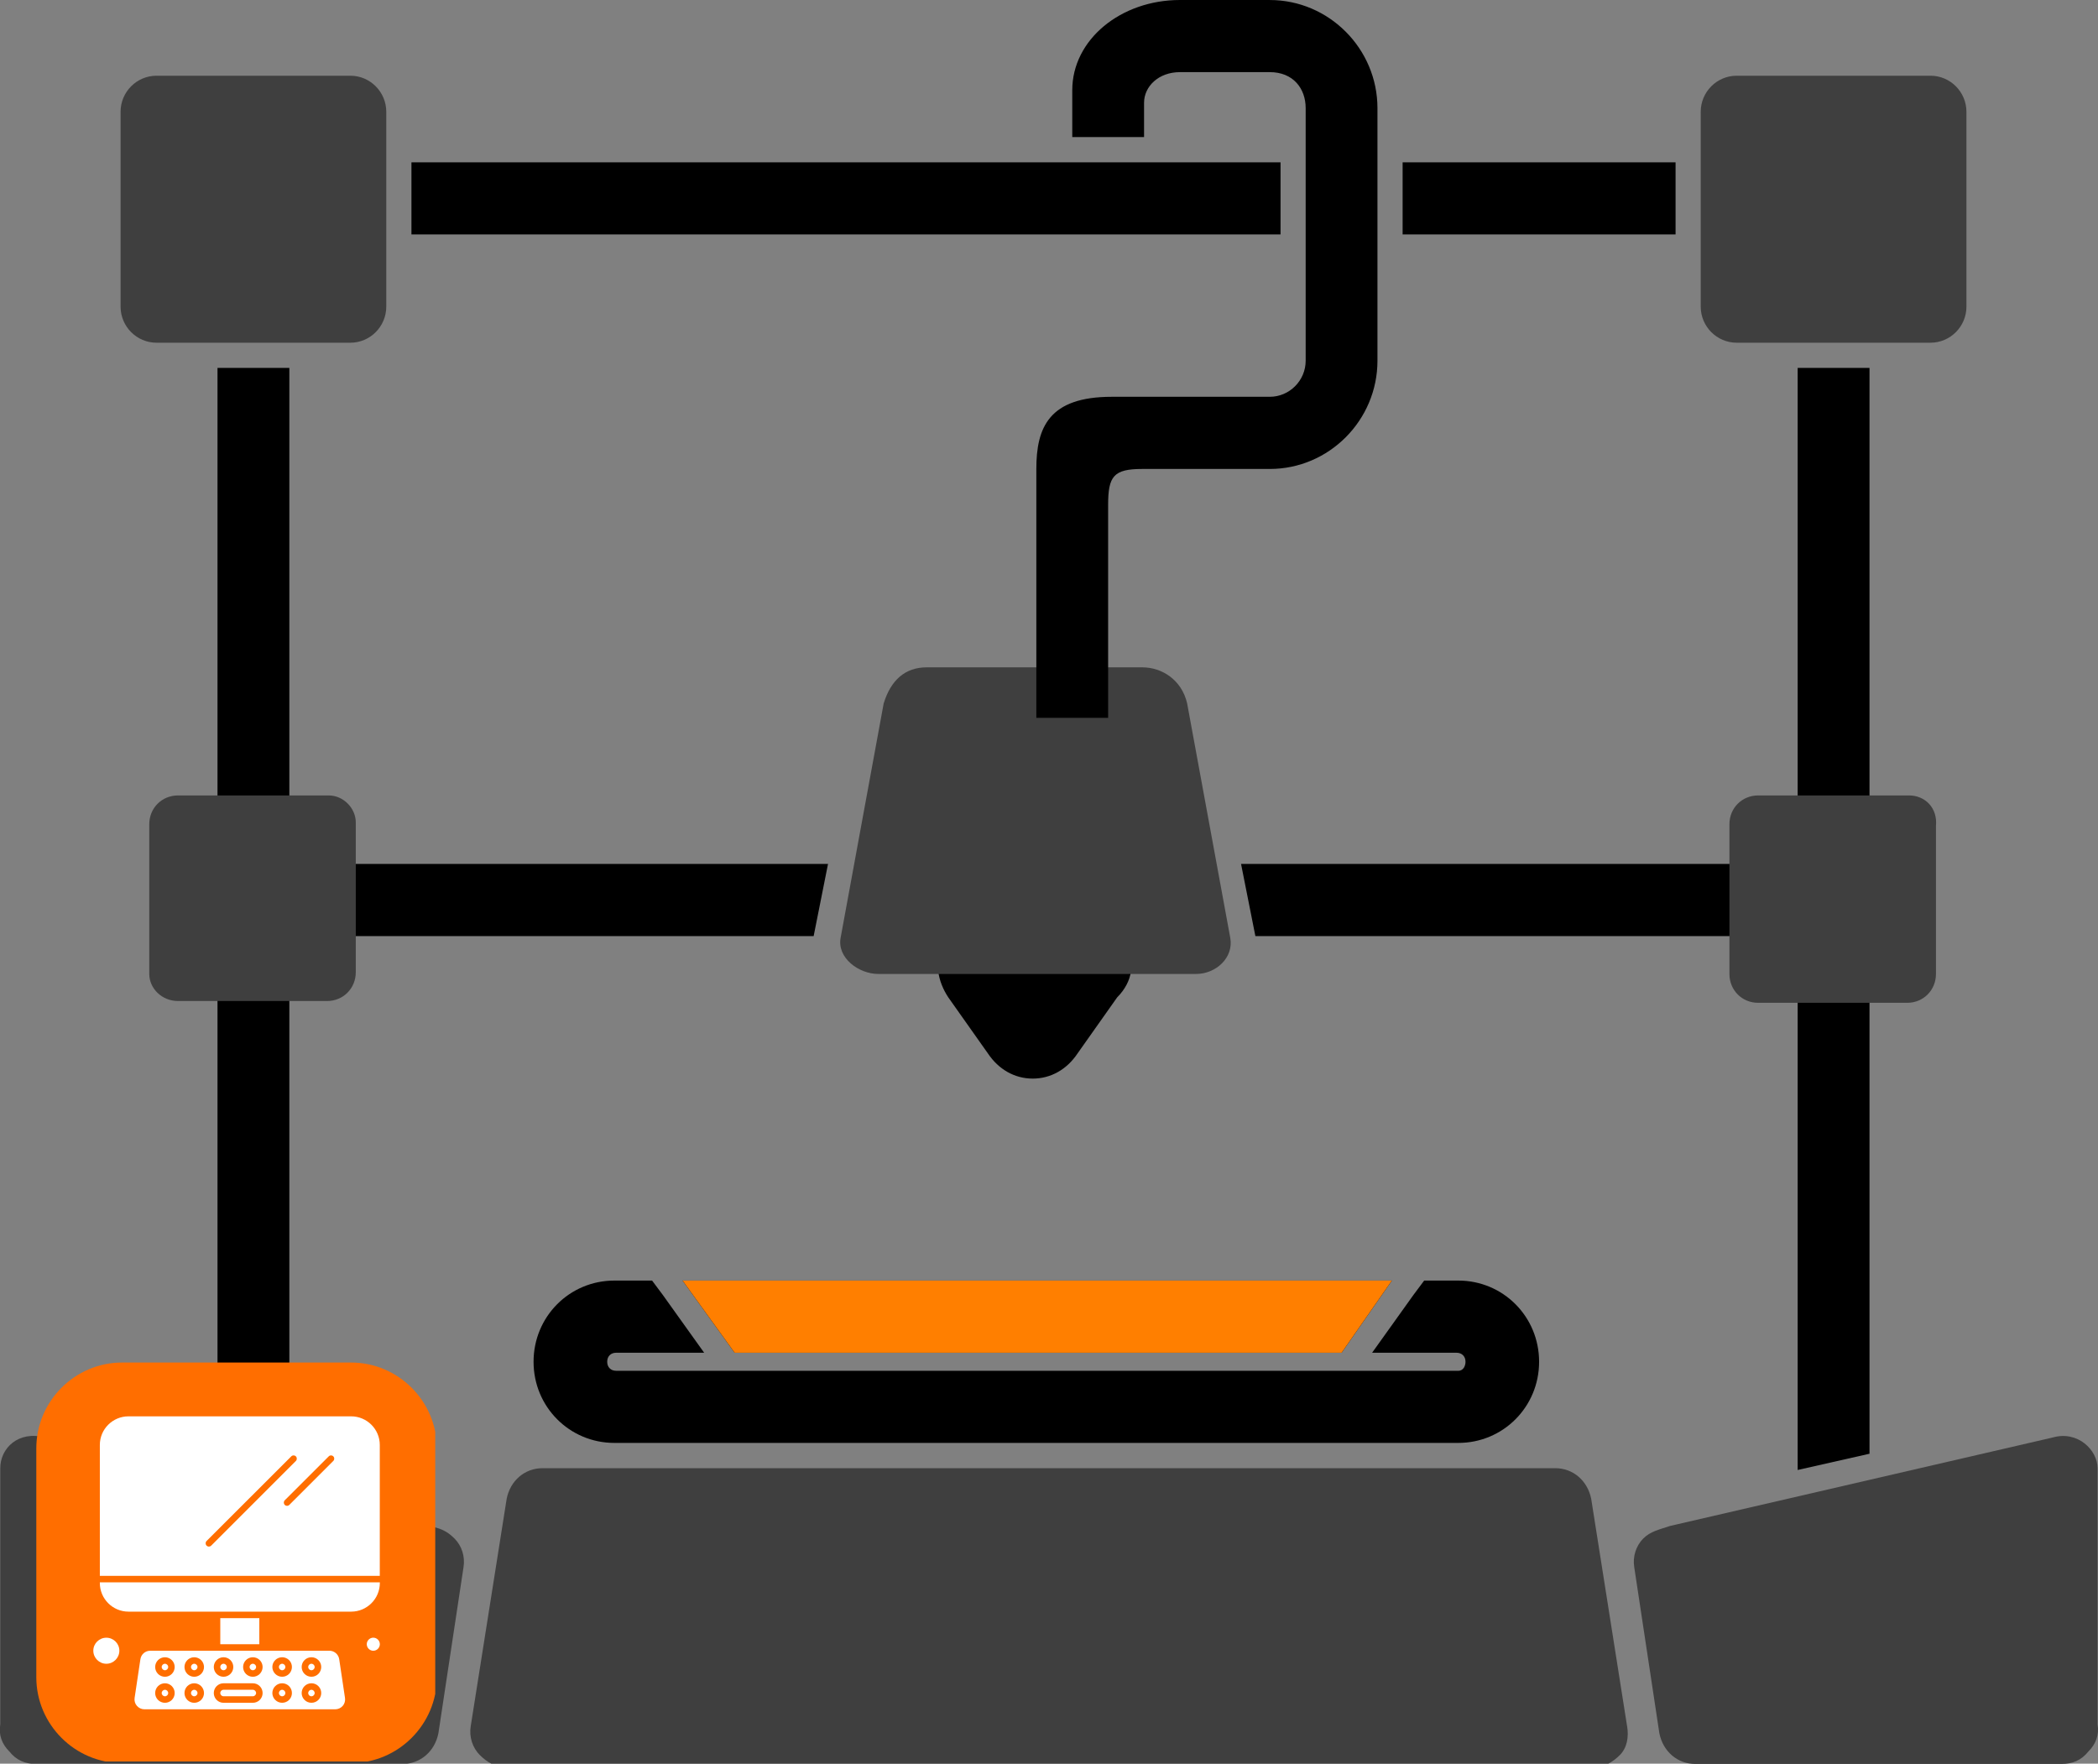 <?xml version="1.0" encoding="UTF-8" standalone="no"?>
<svg
   width="149.887pt"
   height="126pt"
   viewBox="0 0 149.887 126"
   version="1.2"
   id="svg104"
   sodipodi:docname="Sans titre.svg"
   inkscape:version="1.1 (c68e22c387, 2021-05-23)"
   xmlns:inkscape="http://www.inkscape.org/namespaces/inkscape"
   xmlns:sodipodi="http://sodipodi.sourceforge.net/DTD/sodipodi-0.dtd"
   xmlns="http://www.w3.org/2000/svg"
   xmlns:svg="http://www.w3.org/2000/svg">
  <rect x="0" y="0" width="149.887" height="126" fill="#808080" stroke="none"/>
  <sodipodi:namedview
     id="namedview106"
     pagecolor="#ffffff"
     bordercolor="#666666"
     borderopacity="1.0"
     inkscape:pageshadow="2"
     inkscape:pageopacity="0.0"
     inkscape:pagecheckerboard="0"
     inkscape:document-units="pt"
     showgrid="false"
     fit-margin-top="0"
     fit-margin-left="0"
     fit-margin-right="0"
     fit-margin-bottom="0"
     inkscape:zoom="1.624"
     inkscape:cx="-35.098522"
     inkscape:cy="84.051724"
     inkscape:window-width="1920"
     inkscape:window-height="1001"
     inkscape:window-x="2391"
     inkscape:window-y="310"
     inkscape:window-maximized="1"
     inkscape:current-layer="svg104" />
  <defs
     id="defs17">
    <clipPath
       id="clip1">
      <path
         d="M 112.5,227 H 146 v 23.637 h -33.5 z m 0,0"
         id="path2" />
    </clipPath>
    <clipPath
       id="clip2">
      <path
         d="m 186,124.637 h 25 V 176 h -25 z m 0,0"
         id="path5" />
    </clipPath>
    <clipPath
       id="clip3">
      <path
         d="m 146,229 h 83 v 21.637 h -83 z m 0,0"
         id="path8" />
    </clipPath>
    <clipPath
       id="clip4">
      <path
         d="m 229,227 h 33.5 v 23.637 H 229 Z m 0,0"
         id="path11" />
    </clipPath>
    <clipPath
       id="clip5">
      <path
         d="m 115.094,221.98 h 28.5 v 28.5 h -28.5 z m 0,0"
         id="path14" />
    </clipPath>
  </defs>
  <g
     id="surface1"
     transform="translate(-112.5,-124.637)">
    <g
       clip-path="url(#clip1)"
       clip-rule="nonzero"
       id="g21">
      <path
         style="fill:#3f3f3f;fill-opacity:1;fill-rule:nonzero;stroke:none"
         d="m 113.16,249.758 c 0.512,0.645 1.152,0.902 1.922,0.902 h 26.172 c 1.281,0 2.309,-0.902 2.566,-2.191 l 1.793,-11.855 c 0.129,-0.773 -0.125,-1.543 -0.641,-2.059 -0.512,-0.516 -1.023,-0.773 -1.922,-0.902 l -27.324,-6.316 c -1.926,-0.516 -3.207,0.773 -3.207,2.191 v 18.297 c -0.129,0.773 0.125,1.418 0.641,1.934 z m 0,0"
         id="path19" />
    </g>
    <path
       style="fill:#000000;fill-opacity:1;fill-rule:nonzero;stroke:none"
       d="M 192.953,192.16 C 192.312,191 191.156,190.355 189.617,190.355 h -6.414 c -1.41,0 -2.695,0.645 -3.336,1.805 -0.641,1.156 -0.387,2.574 0.383,3.734 l 2.824,3.996 c 0.77,1.16 1.926,1.805 3.207,1.805 1.281,0 2.438,-0.645 3.207,-1.805 l 2.824,-3.996 c 1.152,-1.16 1.281,-2.578 0.641,-3.734 z m 0,0"
       id="path23" />
    <path
       style="fill:#3f3f3f;fill-opacity:1;fill-rule:nonzero;stroke:none"
       d="m 200.395,191.645 -3.082,-16.754 c -0.383,-1.676 -1.793,-2.578 -3.207,-2.578 h -15.395 c -1.539,0 -2.562,0.902 -3.078,2.578 l -3.078,16.754 c -0.258,1.414 1.281,2.574 2.695,2.574 h 22.707 c 1.41,0 2.691,-1.16 2.438,-2.574 z m 0,0"
       id="path25" />
    <g
       clip-path="url(#clip2)"
       clip-rule="nonzero"
       id="g29">
      <path
         style="fill:#000000;fill-opacity:1;fill-rule:nonzero;stroke:none"
         d="m 203.215,124.637 h -6.414 c -4.234,0 -7.695,2.836 -7.695,6.441 v 3.352 h 5.129 v -2.449 c 0,-1.16 1.027,-2.191 2.566,-2.191 h 6.414 c 1.668,0 2.566,1.16 2.566,2.578 v 18.039 c 0,1.418 -1.156,2.578 -2.566,2.578 h -11.289 c -4.488,0 -5.387,2.191 -5.387,5.156 v 17.781 h 5.129 v -15.203 c 0,-2.062 0.387,-2.578 2.438,-2.578 h 9.109 c 4.234,0 7.695,-3.48 7.695,-7.734 v -18.039 c 0,-4.25 -3.461,-7.73 -7.695,-7.73 z m 0,0"
         id="path27" />
    </g>
    <path
       style="fill:#000000;fill-opacity:1;fill-rule:nonzero;stroke:none"
       d="m 130.863,186.359 h 40.793 l -1.027,5.156 h -39.766 z m 0,0"
       id="path31" />
    <path
       style="fill:#000000;fill-opacity:1;fill-rule:nonzero;stroke:none"
       d="m 201.164,186.359 h 41.82 v 5.156 H 202.188 Z m 0,0"
       id="path33" />
    <path
       style="fill:#000000;fill-opacity:1;fill-rule:nonzero;stroke:none"
       d="m 141.895,136.234 h 62.09 v 5.152 h -62.09 z m 0,0"
       id="path35" />
    <path
       style="fill:#000000;fill-opacity:1;fill-rule:nonzero;stroke:none"
       d="m 212.707,136.234 h 19.5 v 5.152 h -19.5 z m 0,0"
       id="path37" />
    <path
       style="fill:#3f3f3f;fill-opacity:1;fill-rule:nonzero;stroke:none"
       d="m 137.535,130.047 h -13.855 c -1.414,0 -2.566,1.16 -2.566,2.578 v 13.918 c 0,1.418 1.152,2.578 2.566,2.578 h 13.855 c 1.41,0 2.562,-1.16 2.562,-2.578 V 132.625 c 0,-1.418 -1.152,-2.578 -2.562,-2.578 z m 0,0"
       id="path39" />
    <path
       style="fill:#000000;fill-opacity:1;fill-rule:nonzero;stroke:none"
       d="m 128.039,150.922 h 5.133 v 78.605 l -5.133,-1.16 z m 0,0"
       id="path41" />
    <path
       style="fill:#3f3f3f;fill-opacity:1;fill-rule:nonzero;stroke:none"
       d="m 234.004,132.625 v 13.918 c 0,1.418 1.152,2.578 2.566,2.578 h 13.852 c 1.414,0 2.566,-1.16 2.566,-2.578 V 132.625 c 0,-1.418 -1.152,-2.578 -2.566,-2.578 h -13.852 c -1.414,0 -2.566,1.16 -2.566,2.578 z m 0,0"
       id="path43" />
    <path
       style="fill:#000000;fill-opacity:1;fill-rule:nonzero;stroke:none"
       d="m 240.93,150.922 h 5.133 v 77.574 l -5.133,1.16 z m 0,0"
       id="path45" />
    <g
       clip-path="url(#clip3)"
       clip-rule="nonzero"
       id="g49">
      <path
         style="fill:#3f3f3f;fill-opacity:1;fill-rule:nonzero;stroke:none"
         d="m 228.742,247.953 -2.562,-16.234 c -0.258,-1.289 -1.285,-2.191 -2.566,-2.191 h -72.355 c -1.281,0 -2.309,0.902 -2.562,2.191 l -2.566,16.234 c -0.129,0.773 0.129,1.547 0.641,2.062 0.512,0.516 1.156,0.902 1.926,0.902 h 77.609 c 0.77,0 1.414,-0.387 1.926,-0.902 0.512,-0.516 0.641,-1.289 0.512,-2.062 z m 0,0"
         id="path47" />
    </g>
    <g
       clip-path="url(#clip4)"
       clip-rule="nonzero"
       id="g53">
      <path
         style="fill:#3f3f3f;fill-opacity:1;fill-rule:nonzero;stroke:none"
         d="m 262.355,247.824 v -18.297 c 0,-1.289 -1.414,-2.707 -3.207,-2.191 l -27.324,6.316 c -0.773,0.258 -1.414,0.387 -1.926,0.902 -0.512,0.516 -0.77,1.285 -0.641,2.059 l 1.793,11.855 c 0.258,1.289 1.285,2.191 2.566,2.191 h 26.172 c 0.77,0 1.41,-0.258 1.922,-0.902 0.516,-0.516 0.77,-1.16 0.645,-1.934 z m 0,0"
         id="path51" />
    </g>
    <path
       style="fill:#3f3f3f;fill-opacity:1;fill-rule:nonzero;stroke:none"
       d="m 135.992,181.465 h -10.773 c -1.156,0 -2.055,0.898 -2.055,2.059 v 10.695 c 0,1.031 0.898,1.934 2.055,1.934 h 10.648 c 1.152,0 2.051,-0.902 2.051,-2.062 v -10.695 c 0,-1.031 -0.898,-1.93 -1.926,-1.93 z m 0,0"
       id="path55" />
    <path
       style="fill:#3f3f3f;fill-opacity:1;fill-rule:nonzero;stroke:none"
       d="m 248.883,181.465 h -10.773 c -1.156,0 -2.055,0.898 -2.055,2.059 v 10.695 c 0,1.16 0.898,2.062 2.055,2.062 h 10.645 c 1.156,0 2.055,-0.902 2.055,-2.062 v -10.566 c 0.129,-1.289 -0.77,-2.188 -1.926,-2.188 z m 0,0"
       id="path57" />
    <path
       style="fill:#000000;fill-opacity:1;fill-rule:nonzero;stroke:none"
       d="m 161.266,216.125 3.719,5.156 h 43.363 l 3.59,-5.156 z m 0,0"
       id="path59" />
    <path
       style="fill:#000000;fill-opacity:1;fill-rule:nonzero;stroke:none"
       d="m 209.629,222.57 h 7.055 c 0.387,0 0.516,-0.387 0.516,-0.645 0,-0.387 -0.258,-0.645 -0.645,-0.645 h -6.027 l 2.949,-4.125 0.77,-1.031 h 2.438 c 3.207,0 5.773,2.578 5.773,5.801 0,3.219 -2.566,5.797 -5.773,5.797 h -60.293 c -3.207,0 -5.773,-2.578 -5.773,-5.797 0,-3.223 2.566,-5.801 5.773,-5.801 h 2.695 l 0.77,1.031 2.949,4.125 h -6.285 c -0.387,0 -0.641,0.258 -0.641,0.645 0,0.387 0.254,0.645 0.641,0.645 z m 0,0"
       id="path61" />
    <path
       style="fill:#ff7f00;fill-opacity:1;fill-rule:nonzero;stroke:none"
       d="m 208.348,221.281 h -43.363 l -3.719,-5.156 h 50.672 z m 0,0"
       id="path63" />
    <g
       clip-path="url(#clip5)"
       clip-rule="nonzero"
       id="g67">
      <path
         style="fill:#ff6e00;fill-opacity:1;fill-rule:evenodd;stroke:none"
         d="m 121.223,221.98 h 16.355 c 3.371,0 6.133,2.758 6.133,6.133 v 16.352 c 0,3.371 -2.762,6.133 -6.133,6.133 h -16.355 c -3.371,0 -6.129,-2.762 -6.129,-6.133 v -16.352 c 0,-3.375 2.758,-6.133 6.129,-6.133"
         id="path65" />
    </g>
    <path
       style="fill:#ffffff;fill-opacity:1;fill-rule:evenodd;stroke:none"
       d="m 130.562,245.359 h -2.094 c -0.129,0 -0.23,0.105 -0.23,0.234 0,0.125 0.102,0.23 0.23,0.23 h 2.094 c 0.129,0 0.234,-0.105 0.234,-0.23 0,-0.129 -0.105,-0.234 -0.234,-0.234"
       id="path69" />
    <path
       style="fill:#ffffff;fill-opacity:1;fill-rule:evenodd;stroke:none"
       d="m 126.609,243.73 c 0,-0.125 -0.105,-0.23 -0.234,-0.23 -0.125,0 -0.23,0.105 -0.23,0.23 0,0.129 0.105,0.234 0.23,0.234 0.129,0 0.234,-0.105 0.234,-0.234"
       id="path71" />
    <path
       style="fill:#ffffff;fill-opacity:1;fill-rule:evenodd;stroke:none"
       d="m 134.98,245.594 c 0,-0.129 -0.102,-0.234 -0.23,-0.234 -0.129,0 -0.23,0.105 -0.23,0.234 0,0.125 0.102,0.23 0.23,0.23 0.129,0 0.23,-0.105 0.23,-0.23"
       id="path73" />
    <path
       style="fill:#ffffff;fill-opacity:1;fill-rule:evenodd;stroke:none"
       d="m 134.98,243.73 c 0,-0.125 -0.102,-0.23 -0.23,-0.23 -0.129,0 -0.23,0.105 -0.23,0.23 0,0.129 0.102,0.234 0.23,0.234 0.129,0 0.23,-0.105 0.23,-0.234"
       id="path75" />
    <path
       style="fill:#ffffff;fill-opacity:1;fill-rule:evenodd;stroke:none"
       d="m 126.609,245.594 c 0,-0.129 -0.105,-0.234 -0.234,-0.234 -0.125,0 -0.23,0.105 -0.23,0.234 0,0.125 0.105,0.23 0.23,0.23 0.129,0 0.234,-0.105 0.234,-0.23"
       id="path77" />
    <path
       style="fill:#ffffff;fill-opacity:1;fill-rule:evenodd;stroke:none"
       d="m 128.703,243.73 c 0,-0.125 -0.105,-0.23 -0.234,-0.23 -0.129,0 -0.23,0.105 -0.23,0.23 0,0.129 0.102,0.234 0.23,0.234 0.129,0 0.234,-0.105 0.234,-0.234"
       id="path79" />
    <path
       style="fill:#ffffff;fill-opacity:1;fill-rule:evenodd;stroke:none"
       d="m 139.637,242.102 c 0,-0.254 -0.211,-0.465 -0.469,-0.465 -0.254,0 -0.465,0.211 -0.465,0.465 0,0.258 0.211,0.469 0.465,0.469 0.258,0 0.469,-0.211 0.469,-0.469"
       id="path81" />
    <path
       style="fill:#ffffff;fill-opacity:1;fill-rule:evenodd;stroke:none"
       d="m 121.027,242.566 c 0,-0.512 -0.418,-0.926 -0.93,-0.926 -0.512,0 -0.93,0.414 -0.93,0.926 0,0.516 0.418,0.934 0.93,0.934 0.512,0 0.93,-0.418 0.93,-0.934"
       id="path83" />
    <path
       style="fill:#ffffff;fill-opacity:1;fill-rule:evenodd;stroke:none"
       d="m 132.887,243.73 c 0,-0.125 -0.102,-0.23 -0.23,-0.23 -0.129,0 -0.23,0.105 -0.23,0.23 0,0.129 0.102,0.234 0.23,0.234 0.129,0 0.23,-0.105 0.23,-0.234"
       id="path85" />
    <path
       style="fill:#ffffff;fill-opacity:1;fill-rule:evenodd;stroke:none"
       d="m 124.516,243.73 c 0,-0.125 -0.105,-0.23 -0.23,-0.23 -0.129,0 -0.234,0.105 -0.234,0.23 0,0.129 0.105,0.234 0.234,0.234 0.125,0 0.23,-0.105 0.23,-0.234"
       id="path87" />
    <path
       style="fill:#ffffff;fill-opacity:1;fill-rule:evenodd;stroke:none"
       d="m 124.516,245.594 c 0,-0.129 -0.105,-0.234 -0.23,-0.234 -0.129,0 -0.234,0.105 -0.234,0.234 0,0.125 0.105,0.23 0.234,0.23 0.125,0 0.23,-0.105 0.23,-0.23"
       id="path89" />
    <path
       style="fill:#ffffff;fill-opacity:1;fill-rule:evenodd;stroke:none"
       d="m 130.797,243.73 c 0,-0.125 -0.105,-0.23 -0.234,-0.23 -0.129,0 -0.23,0.105 -0.23,0.23 0,0.129 0.102,0.234 0.23,0.234 0.129,0 0.234,-0.105 0.234,-0.234"
       id="path91" />
    <path
       style="fill:#ffffff;fill-opacity:1;fill-rule:evenodd;stroke:none"
       d="m 128.004,242.57 h -4.77 c -0.355,0 -0.648,0.254 -0.703,0.602 l -0.414,2.77 c -0.031,0.203 0.027,0.41 0.164,0.566 0.137,0.156 0.332,0.246 0.535,0.246 h 13.633 c 0.207,0 0.402,-0.09 0.539,-0.246 0.133,-0.156 0.191,-0.363 0.16,-0.566 l -0.414,-2.77 c -0.051,-0.344 -0.352,-0.602 -0.699,-0.602 z m 0.465,0.465 c 0.387,0 0.699,0.312 0.699,0.695 0,0.387 -0.312,0.699 -0.699,0.699 -0.383,0 -0.695,-0.312 -0.695,-0.699 0,-0.383 0.312,-0.695 0.695,-0.695 z m -4.184,3.254 c -0.387,0 -0.699,-0.312 -0.699,-0.695 0,-0.387 0.312,-0.699 0.699,-0.699 0.383,0 0.695,0.312 0.695,0.699 0,0.383 -0.312,0.695 -0.695,0.695 z m 0,-1.859 c -0.387,0 -0.699,-0.312 -0.699,-0.699 0,-0.383 0.312,-0.695 0.699,-0.695 0.383,0 0.695,0.312 0.695,0.695 0,0.387 -0.312,0.699 -0.695,0.699 z m 2.09,1.859 c -0.383,0 -0.695,-0.312 -0.695,-0.695 0,-0.387 0.312,-0.699 0.695,-0.699 0.387,0 0.699,0.312 0.699,0.699 0,0.383 -0.312,0.695 -0.699,0.695 z m 0,-1.859 c -0.383,0 -0.695,-0.312 -0.695,-0.699 0,-0.383 0.312,-0.695 0.695,-0.695 0.387,0 0.699,0.312 0.699,0.695 0,0.387 -0.312,0.699 -0.699,0.699 z m 4.188,1.859 h -2.094 c -0.383,0 -0.695,-0.312 -0.695,-0.695 0,-0.387 0.312,-0.699 0.695,-0.699 h 2.094 c 0.387,0 0.699,0.312 0.699,0.699 0,0.383 -0.312,0.695 -0.699,0.695 z m 0,-1.859 c -0.383,0 -0.695,-0.312 -0.695,-0.699 0,-0.383 0.312,-0.695 0.695,-0.695 0.387,0 0.699,0.312 0.699,0.695 0,0.387 -0.312,0.699 -0.699,0.699 z m 4.188,-1.395 c 0.387,0 0.699,0.312 0.699,0.695 0,0.387 -0.312,0.699 -0.699,0.699 -0.387,0 -0.699,-0.312 -0.699,-0.699 0,-0.383 0.312,-0.695 0.699,-0.695 z m 0,1.859 c 0.387,0 0.699,0.312 0.699,0.699 0,0.383 -0.312,0.695 -0.699,0.695 -0.387,0 -0.699,-0.312 -0.699,-0.695 0,-0.387 0.312,-0.699 0.699,-0.699 z m -2.094,-1.859 c 0.387,0 0.699,0.312 0.699,0.695 0,0.387 -0.312,0.699 -0.699,0.699 -0.383,0 -0.699,-0.312 -0.699,-0.699 0,-0.383 0.316,-0.695 0.699,-0.695 z m 0,1.859 c 0.387,0 0.699,0.312 0.699,0.699 0,0.383 -0.312,0.695 -0.699,0.695 -0.383,0 -0.699,-0.312 -0.699,-0.695 0,-0.387 0.316,-0.699 0.699,-0.699"
       id="path93" />
    <path
       style="fill:#ffffff;fill-opacity:1;fill-rule:evenodd;stroke:none"
       d="m 119.633,237.73 c 0,1.129 0.918,2.047 2.047,2.047 h 15.91 c 1.125,0 2.047,-0.918 2.047,-2.047 v -0.047 h -20.004 v 0.047"
       id="path95" />
    <path
       style="fill:#ffffff;fill-opacity:1;fill-rule:evenodd;stroke:none"
       d="m 128.238,242.105 h 2.789 v -1.863 h -2.789 v 1.863"
       id="path97" />
    <path
       style="fill:#ffffff;fill-opacity:1;fill-rule:evenodd;stroke:none"
       d="m 137.586,225.824 h -15.906 c -1.129,0 -2.047,0.914 -2.047,2.043 v 9.352 h 20 v -9.352 c 0,-1.125 -0.918,-2.043 -2.047,-2.043 z m -10.16,9.305 c -0.062,0 -0.121,-0.023 -0.168,-0.07 -0.09,-0.09 -0.09,-0.238 0,-0.328 l 6.051,-6.047 c 0.09,-0.094 0.238,-0.094 0.328,0 0.09,0.09 0.09,0.234 0,0.328 l -6.047,6.047 c -0.047,0.047 -0.105,0.07 -0.164,0.07 z m 8.883,-6.117 -3.137,3.137 c -0.047,0.047 -0.105,0.07 -0.164,0.07 -0.059,0 -0.121,-0.023 -0.164,-0.07 -0.09,-0.09 -0.09,-0.234 0,-0.328 l 3.141,-3.137 c 0.09,-0.094 0.238,-0.094 0.328,0 0.09,0.09 0.09,0.238 -0.004,0.328"
       id="path99" />
    <path
       style="fill:#ffffff;fill-opacity:1;fill-rule:evenodd;stroke:none"
       d="m 132.887,245.594 c 0,-0.129 -0.102,-0.234 -0.23,-0.234 -0.129,0 -0.23,0.105 -0.23,0.234 0,0.125 0.102,0.23 0.23,0.23 0.129,0 0.23,-0.105 0.23,-0.23"
       id="path101" />
  </g>
</svg>
